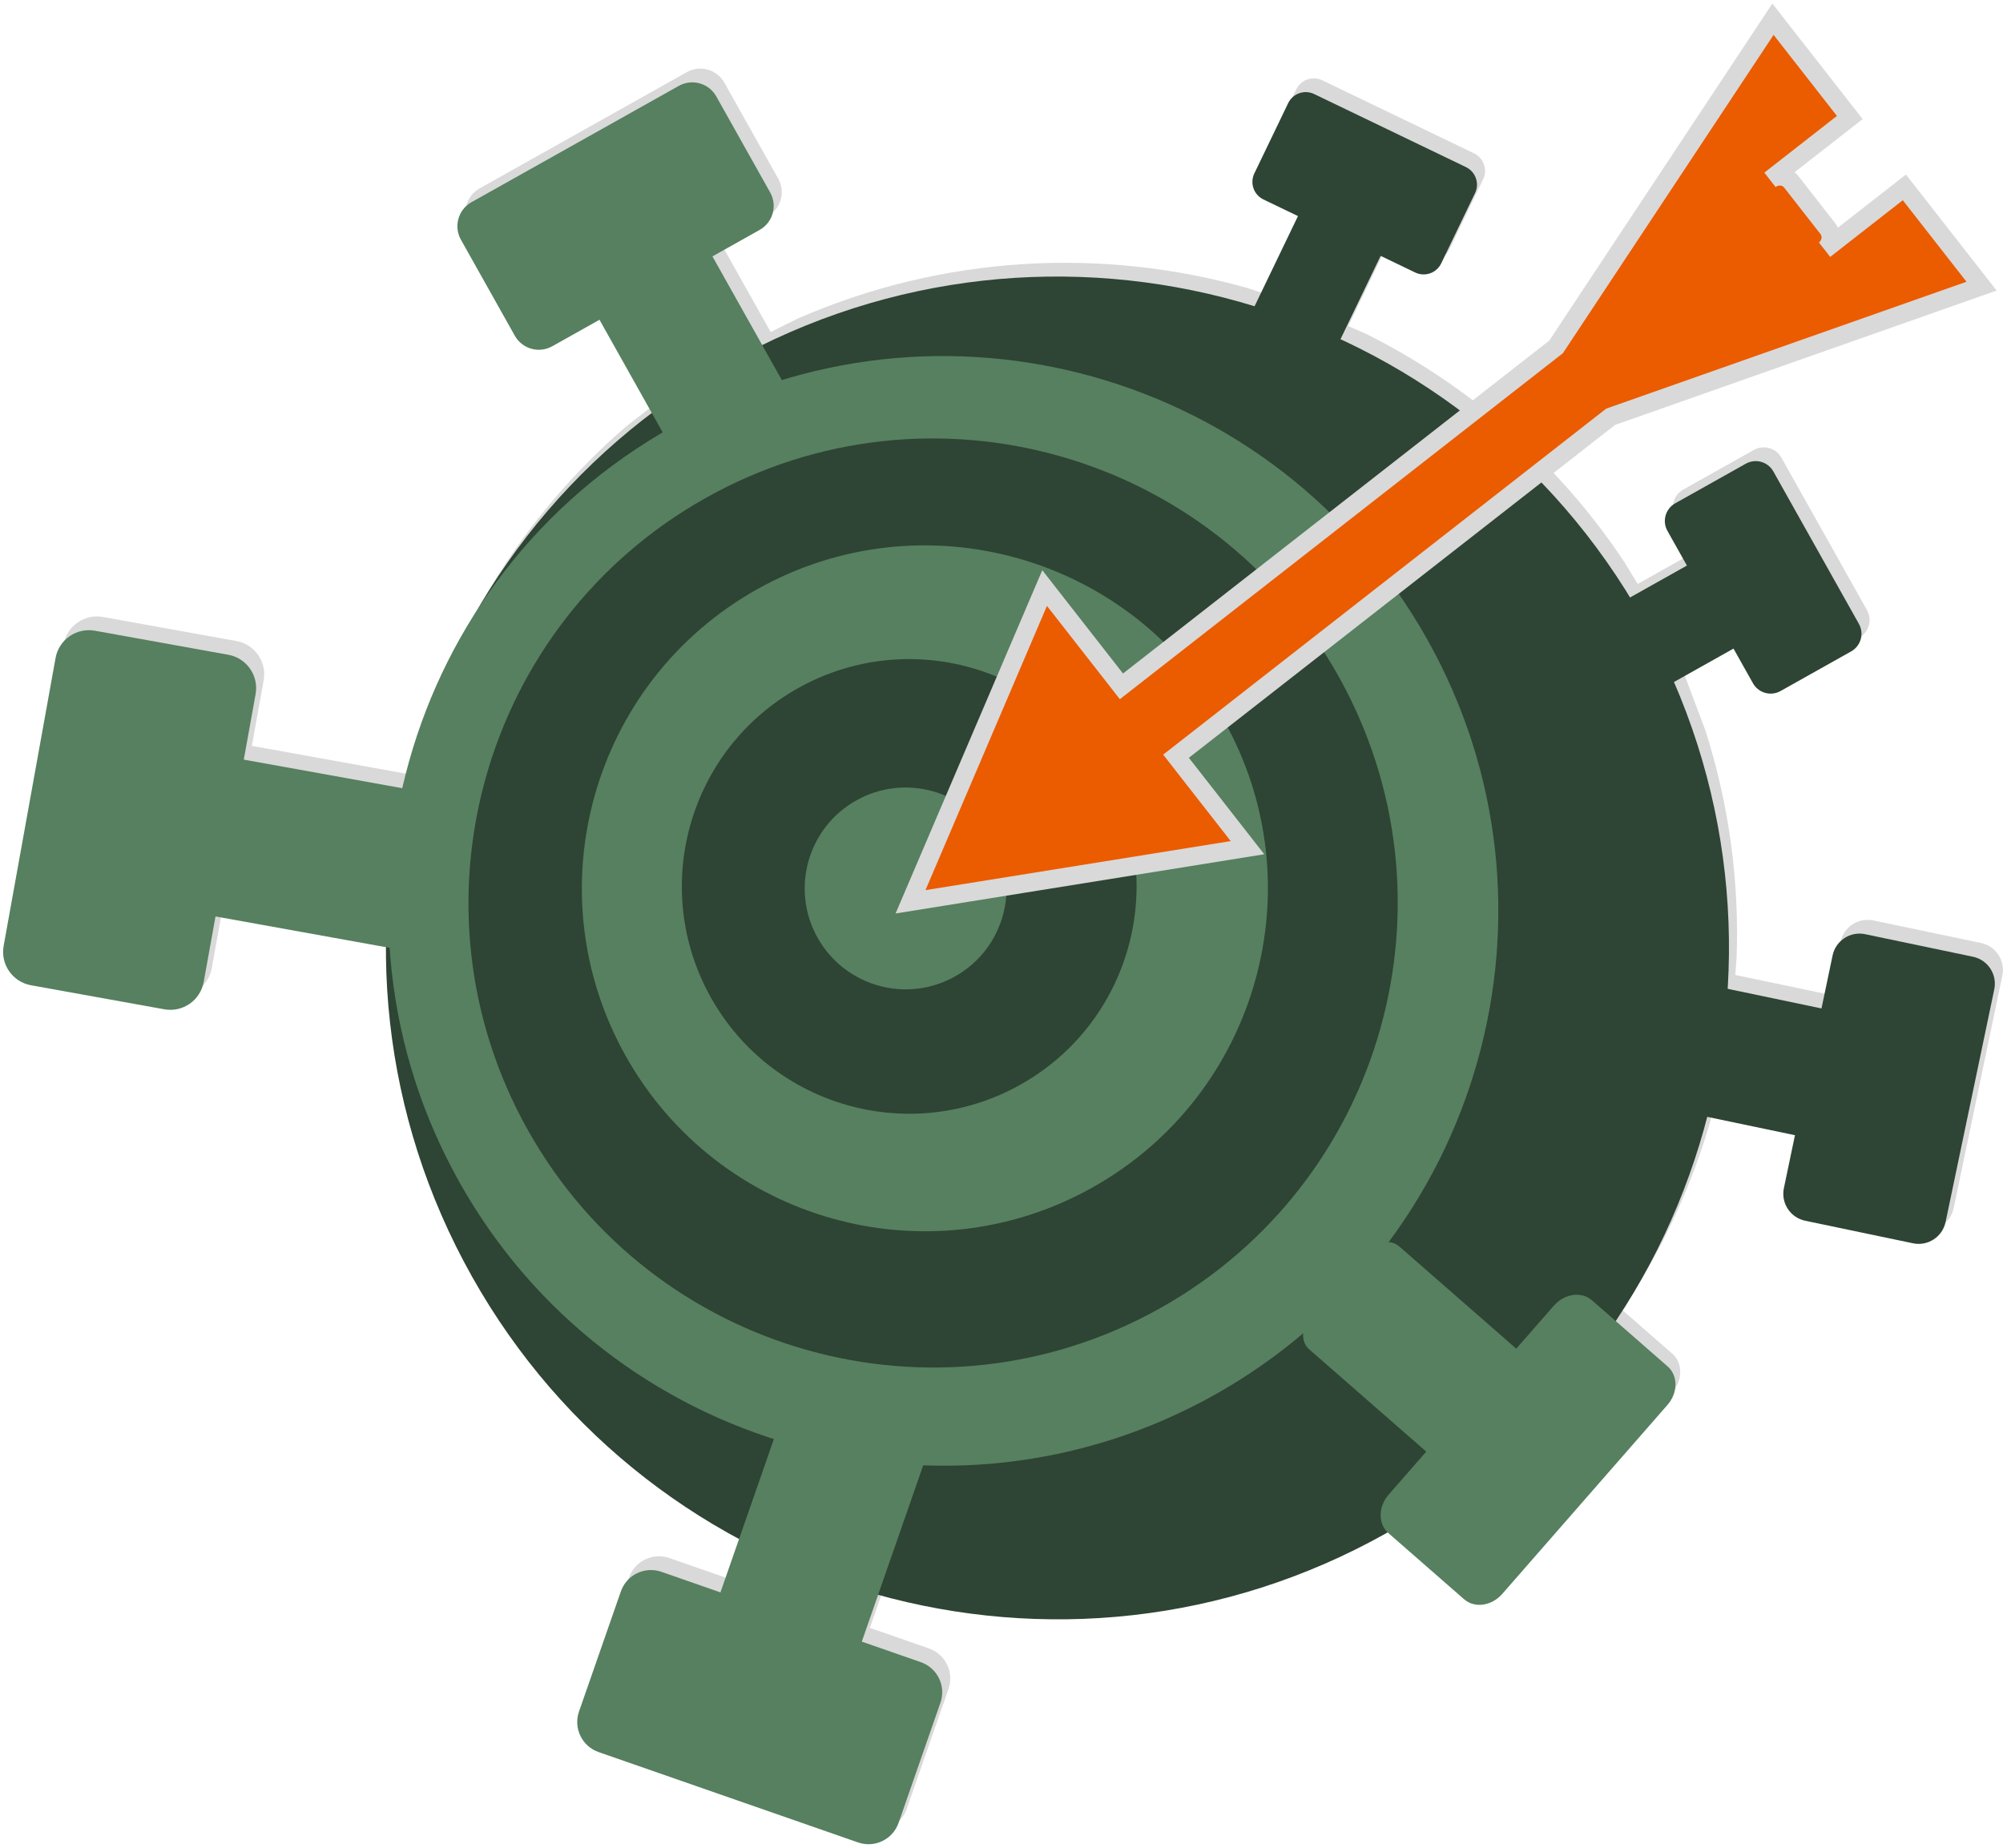 <svg width="2255" height="2081" xmlns="http://www.w3.org/2000/svg" xmlns:xlink="http://www.w3.org/1999/xlink" xml:space="preserve" overflow="hidden"><g transform="translate(-1058 -325)"><g><path d="M1831.28 406.213C1846.21 397.836 1865.1 403.147 1873.48 418.076L1934.15 526.203C1942.53 541.133 1937.22 560.027 1922.29 568.405L1869.16 598.22 1925.65 698.891 1956.99 683.329C2120.95 612.038 2299.19 603.451 2462.14 649.258L2479.21 654.949 2528.37 552.829 2489.49 534.11C2478.57 528.851 2473.97 515.731 2479.23 504.805L2517.32 425.679C2522.58 414.753 2535.7 410.16 2546.63 415.42L2717.45 497.654C2728.37 502.913 2732.97 516.034 2727.71 526.959L2689.62 606.085C2684.36 617.011 2671.24 621.604 2660.31 616.344L2621.43 597.626 2575.93 692.139 2597.37 701.647C2711.22 758.804 2811.72 845.221 2886.39 957.391L2901.77 982.529 2966.23 946.357 2944.31 907.293C2938.15 896.318 2942.06 882.426 2953.03 876.267L3032.53 831.658C3043.5 825.498 3057.4 829.404 3063.55 840.38L3159.86 1011.99C3166.02 1022.97 3162.11 1036.86 3151.13 1043.02L3071.64 1087.63C3060.66 1093.79 3046.77 1089.88 3040.61 1078.91L3018.69 1039.85 2951.62 1077.49 2977.92 1147.39C3004.7 1231.11 3016.09 1317.34 3013.14 1402.39L3011.57 1422.84 3117.75 1445.06 3130.23 1385.43C3133.73 1368.67 3150.16 1357.93 3166.92 1361.43L3288.27 1386.83C3305.03 1390.33 3315.77 1406.76 3312.27 1423.52L3257.45 1685.51C3253.94 1702.27 3237.51 1713.01 3220.76 1709.5L3099.4 1684.11C3082.64 1680.6 3071.9 1664.17 3075.41 1647.42L3087.88 1587.78 2988.53 1567 2982.75 1590.2C2962.61 1658.71 2932.81 1724.41 2893.98 1785.06L2883.72 1799.52 2940.87 1849.47C2952.64 1859.76 2952.54 1879.14 2940.64 1892.75L2754.58 2105.62C2742.68 2119.23 2723.49 2121.93 2711.72 2111.64L2626.45 2037.11 2626.21 2036.76 2566.95 2066.65C2423.94 2131 2269.59 2147.22 2123.71 2120.88L2055.71 2105.22 2037.32 2158.03 2103.81 2181.19C2122.49 2187.7 2132.36 2208.12 2125.85 2226.81L2078.72 2362.12C2072.21 2380.8 2051.79 2390.67 2033.1 2384.16L1740.99 2282.4C1722.3 2275.9 1712.43 2255.47 1718.94 2236.79L1766.08 2101.48C1772.59 2082.79 1793.01 2072.93 1811.69 2079.43L1878.18 2102.6 1899.36 2041.82 1854.27 2016.4C1751.12 1951.46 1662.24 1860.6 1598.4 1746.83 1542.54 1647.29 1511.63 1540.51 1503.66 1433.73L1501.82 1376.1 1309.71 1341.46 1296.41 1415.24C1292.67 1435.97 1272.83 1449.75 1252.1 1446.01L1101.96 1418.94C1081.22 1415.2 1067.45 1395.36 1071.19 1374.63L1129.63 1050.49C1133.37 1029.76 1153.2 1015.98 1173.94 1019.72L1324.08 1046.79C1344.81 1050.53 1358.59 1070.37 1354.85 1091.1L1341.55 1164.88 1523.78 1197.74 1527.51 1181.12C1565.88 1038.07 1646.02 906.323 1762.35 805.687L1801.31 775.272 1742 669.576 1688.86 699.392C1673.94 707.769 1655.04 702.458 1646.66 687.528L1585.99 579.402C1577.61 564.472 1582.92 545.577 1597.85 537.2Z" fill="#D9D9D9" fill-rule="evenodd" fill-opacity="1"/><path d="M3054.46 855.87 3150.77 1027.49C3156.92 1038.46 3153.02 1052.35 3142.04 1058.51L3062.55 1103.12C3051.57 1109.28 3037.68 1105.38 3031.52 1094.4L3009.6 1055.34 2886.76 1124.27C2878.15 1129.1 2867.26 1126.04 2862.43 1117.43L2827.46 1055.11C2822.63 1046.5 2825.69 1035.61 2834.29 1030.78L2957.14 961.847 2935.22 922.784C2929.06 911.808 2932.97 897.917 2943.94 891.757L3023.44 847.149C3034.41 840.989 3048.3 844.894 3054.46 855.87Z" fill="#2E4434" fill-rule="evenodd" fill-opacity="1"/><path d="M1589.31 1762.32C1385.01 1398.27 1514.53 937.528 1878.59 733.237 2242.65 528.946 2703.39 658.463 2907.68 1022.52 3111.97 1386.58 2982.45 1847.32 2618.39 2051.61 2254.33 2255.9 1793.6 2126.38 1589.31 1762.32Z" fill="#2E4434" fill-rule="evenodd" fill-opacity="1"/><path d="M1575.32 1656.38C1406.49 1355.52 1513.53 974.758 1814.39 805.928 2115.26 637.099 2496.02 744.133 2664.85 1045 2833.68 1345.86 2726.64 1726.62 2425.78 1895.45 2124.91 2064.28 1744.15 1957.25 1575.32 1656.38Z" fill="#56805F" fill-rule="evenodd" fill-opacity="1"/><path d="M1652.41 1597.73C1511.06 1345.84 1600.68 1027.06 1852.56 885.711 2104.45 744.365 2423.23 833.976 2564.58 1085.86 2705.92 1337.75 2616.31 1656.53 2364.42 1797.88 2112.54 1939.22 1793.76 1849.61 1652.41 1597.73Z" fill="#2E4434" fill-rule="evenodd" fill-opacity="1"/><path d="M1762.5 1514.24C1658.14 1328.27 1724.3 1092.92 1910.28 988.559 2096.25 884.201 2331.6 950.362 2435.96 1136.33 2540.32 1322.3 2474.16 1557.66 2288.19 1662.02 2102.22 1766.38 1866.86 1700.22 1762.5 1514.24Z" fill="#56805F" fill-rule="evenodd" fill-opacity="1"/><path d="M1858.42 1448.39C1789.25 1325.13 1833.1 1169.14 1956.36 1099.97 2079.62 1030.8 2235.61 1074.65 2304.78 1197.91 2373.95 1321.17 2330.1 1477.16 2206.84 1546.33 2083.58 1615.5 1927.59 1571.65 1858.42 1448.39Z" fill="#2E4434" fill-rule="evenodd" fill-opacity="1"/><path d="M2537.54 430.91 2708.36 513.144C2719.28 518.403 2723.88 531.524 2718.62 542.449L2680.52 621.576C2675.27 632.501 2662.14 637.094 2651.22 631.835L2612.34 613.117 2553.47 735.393C2549.35 743.958 2539.06 747.559 2530.5 743.436L2468.46 713.571C2459.89 709.447 2456.29 699.161 2460.42 690.595L2519.28 568.319 2480.4 549.601C2469.47 544.341 2464.88 531.221 2470.14 520.295L2508.23 441.169C2513.49 430.243 2526.61 425.651 2537.54 430.91Z" fill="#2E4434" fill-rule="evenodd" fill-opacity="1"/><path d="M1588.76 552.69 1822.19 421.703C1837.11 413.326 1856.01 418.637 1864.39 433.566L1925.06 541.693C1933.44 556.623 1928.13 575.518 1913.2 583.895L1860.07 613.71 1953.83 780.801C1960.4 792.506 1956.23 807.32 1944.53 813.888L1859.76 861.459C1848.05 868.027 1833.24 863.863 1826.67 852.158L1732.91 685.067 1679.77 714.882C1664.84 723.26 1645.95 717.948 1637.57 703.019L1576.9 594.892C1568.52 579.962 1573.83 561.068 1588.76 552.69Z" fill="#56805F" fill-rule="evenodd" fill-opacity="1"/><path d="M1062.1 1390.12 1120.54 1065.98C1124.28 1045.25 1144.11 1031.48 1164.85 1035.21L1314.99 1062.29C1335.72 1066.02 1349.5 1085.86 1345.76 1106.59L1332.46 1180.37 1564.48 1222.21C1580.74 1225.14 1591.54 1240.69 1588.61 1256.94L1567.38 1374.66C1564.45 1390.91 1548.9 1401.71 1532.64 1398.78L1300.62 1356.95 1287.32 1430.73C1283.58 1451.46 1263.74 1465.24 1243.01 1461.5L1092.87 1434.43C1072.13 1430.69 1058.36 1410.85 1062.1 1390.12Z" fill="#56805F" fill-rule="evenodd" fill-opacity="1"/><path d="M3303.18 1439.01 3248.36 1701C3244.85 1717.76 3228.42 1728.5 3211.67 1724.99L3090.31 1699.6C3073.55 1696.09 3062.81 1679.67 3066.32 1662.91L3078.79 1603.28 2891.25 1564.03C2878.12 1561.28 2869.69 1548.41 2872.44 1535.27L2892.35 1440.12C2895.1 1426.98 2907.98 1418.56 2921.12 1421.31L3108.66 1460.55 3121.14 1400.92C3124.64 1384.16 3141.07 1373.42 3157.83 1376.93L3279.18 1402.32C3295.94 1405.83 3306.68 1422.25 3303.18 1439.01Z" fill="#2E4434" fill-rule="evenodd" fill-opacity="1"/><path d="M2024.01 2399.65 1731.9 2297.9C1713.21 2291.39 1703.34 2270.96 1709.85 2252.28L1756.99 2116.97C1763.5 2098.29 1783.92 2088.42 1802.6 2094.92L1869.09 2118.09 1941.93 1908.98C1947.04 1894.34 1963.05 1886.6 1977.7 1891.7L2083.78 1928.66C2098.43 1933.76 2106.17 1949.77 2101.07 1964.42L2028.23 2173.52 2094.72 2196.68C2113.4 2203.19 2123.27 2223.61 2116.76 2242.3L2069.62 2377.61C2063.12 2396.29 2042.69 2406.16 2024.01 2399.65Z" fill="#56805F" fill-rule="evenodd" fill-opacity="1"/><path d="M2935.27 1906.97 2749.21 2119.84C2737.31 2133.45 2718.12 2136.15 2706.35 2125.86L2621.08 2051.33C2609.31 2041.04 2609.42 2021.66 2621.32 2008.04L2663.67 1959.59 2531.91 1844.42C2522.68 1836.36 2522.76 1821.16 2532.09 1810.49L2599.66 1733.18C2608.99 1722.51 2624.03 1720.4 2633.26 1728.47L2765.02 1843.63 2807.38 1795.18C2819.27 1781.57 2838.47 1778.87 2850.24 1789.16L2935.5 1863.69C2947.27 1873.98 2947.17 1893.36 2935.27 1906.97Z" fill="#56805F" fill-rule="evenodd" fill-opacity="1"/><path d="M1978.48 1381.02C1947.77 1326.29 1967.24 1257.03 2021.96 1226.32 2076.69 1195.61 2145.95 1215.08 2176.66 1269.81 2207.37 1324.54 2187.9 1393.8 2133.17 1424.51 2078.45 1455.22 2009.19 1435.75 1978.48 1381.02Z" fill="#56805F" fill-rule="evenodd" fill-opacity="1"/><path d="M2083.07 1340.48 2234.05 987.165 2320.52 1097.86 2809.84 715.623 3054.03 346.624 3140.5 457.32 3050.66 527.502C3058.28 521.55 3069.04 522.595 3074.7 529.837L3115.67 582.284C3121.33 589.526 3119.74 600.221 3112.12 606.173L3201.96 535.991 3288.85 647.221 2871.29 794.295 2381.98 1176.53 2462.42 1279.51Z" stroke="#D9D9D9" stroke-width="20.625" stroke-linecap="butt" stroke-linejoin="miter" stroke-miterlimit="8" stroke-opacity="1" fill="#EB5B00" fill-rule="evenodd" fill-opacity="1"/></g></g></svg>